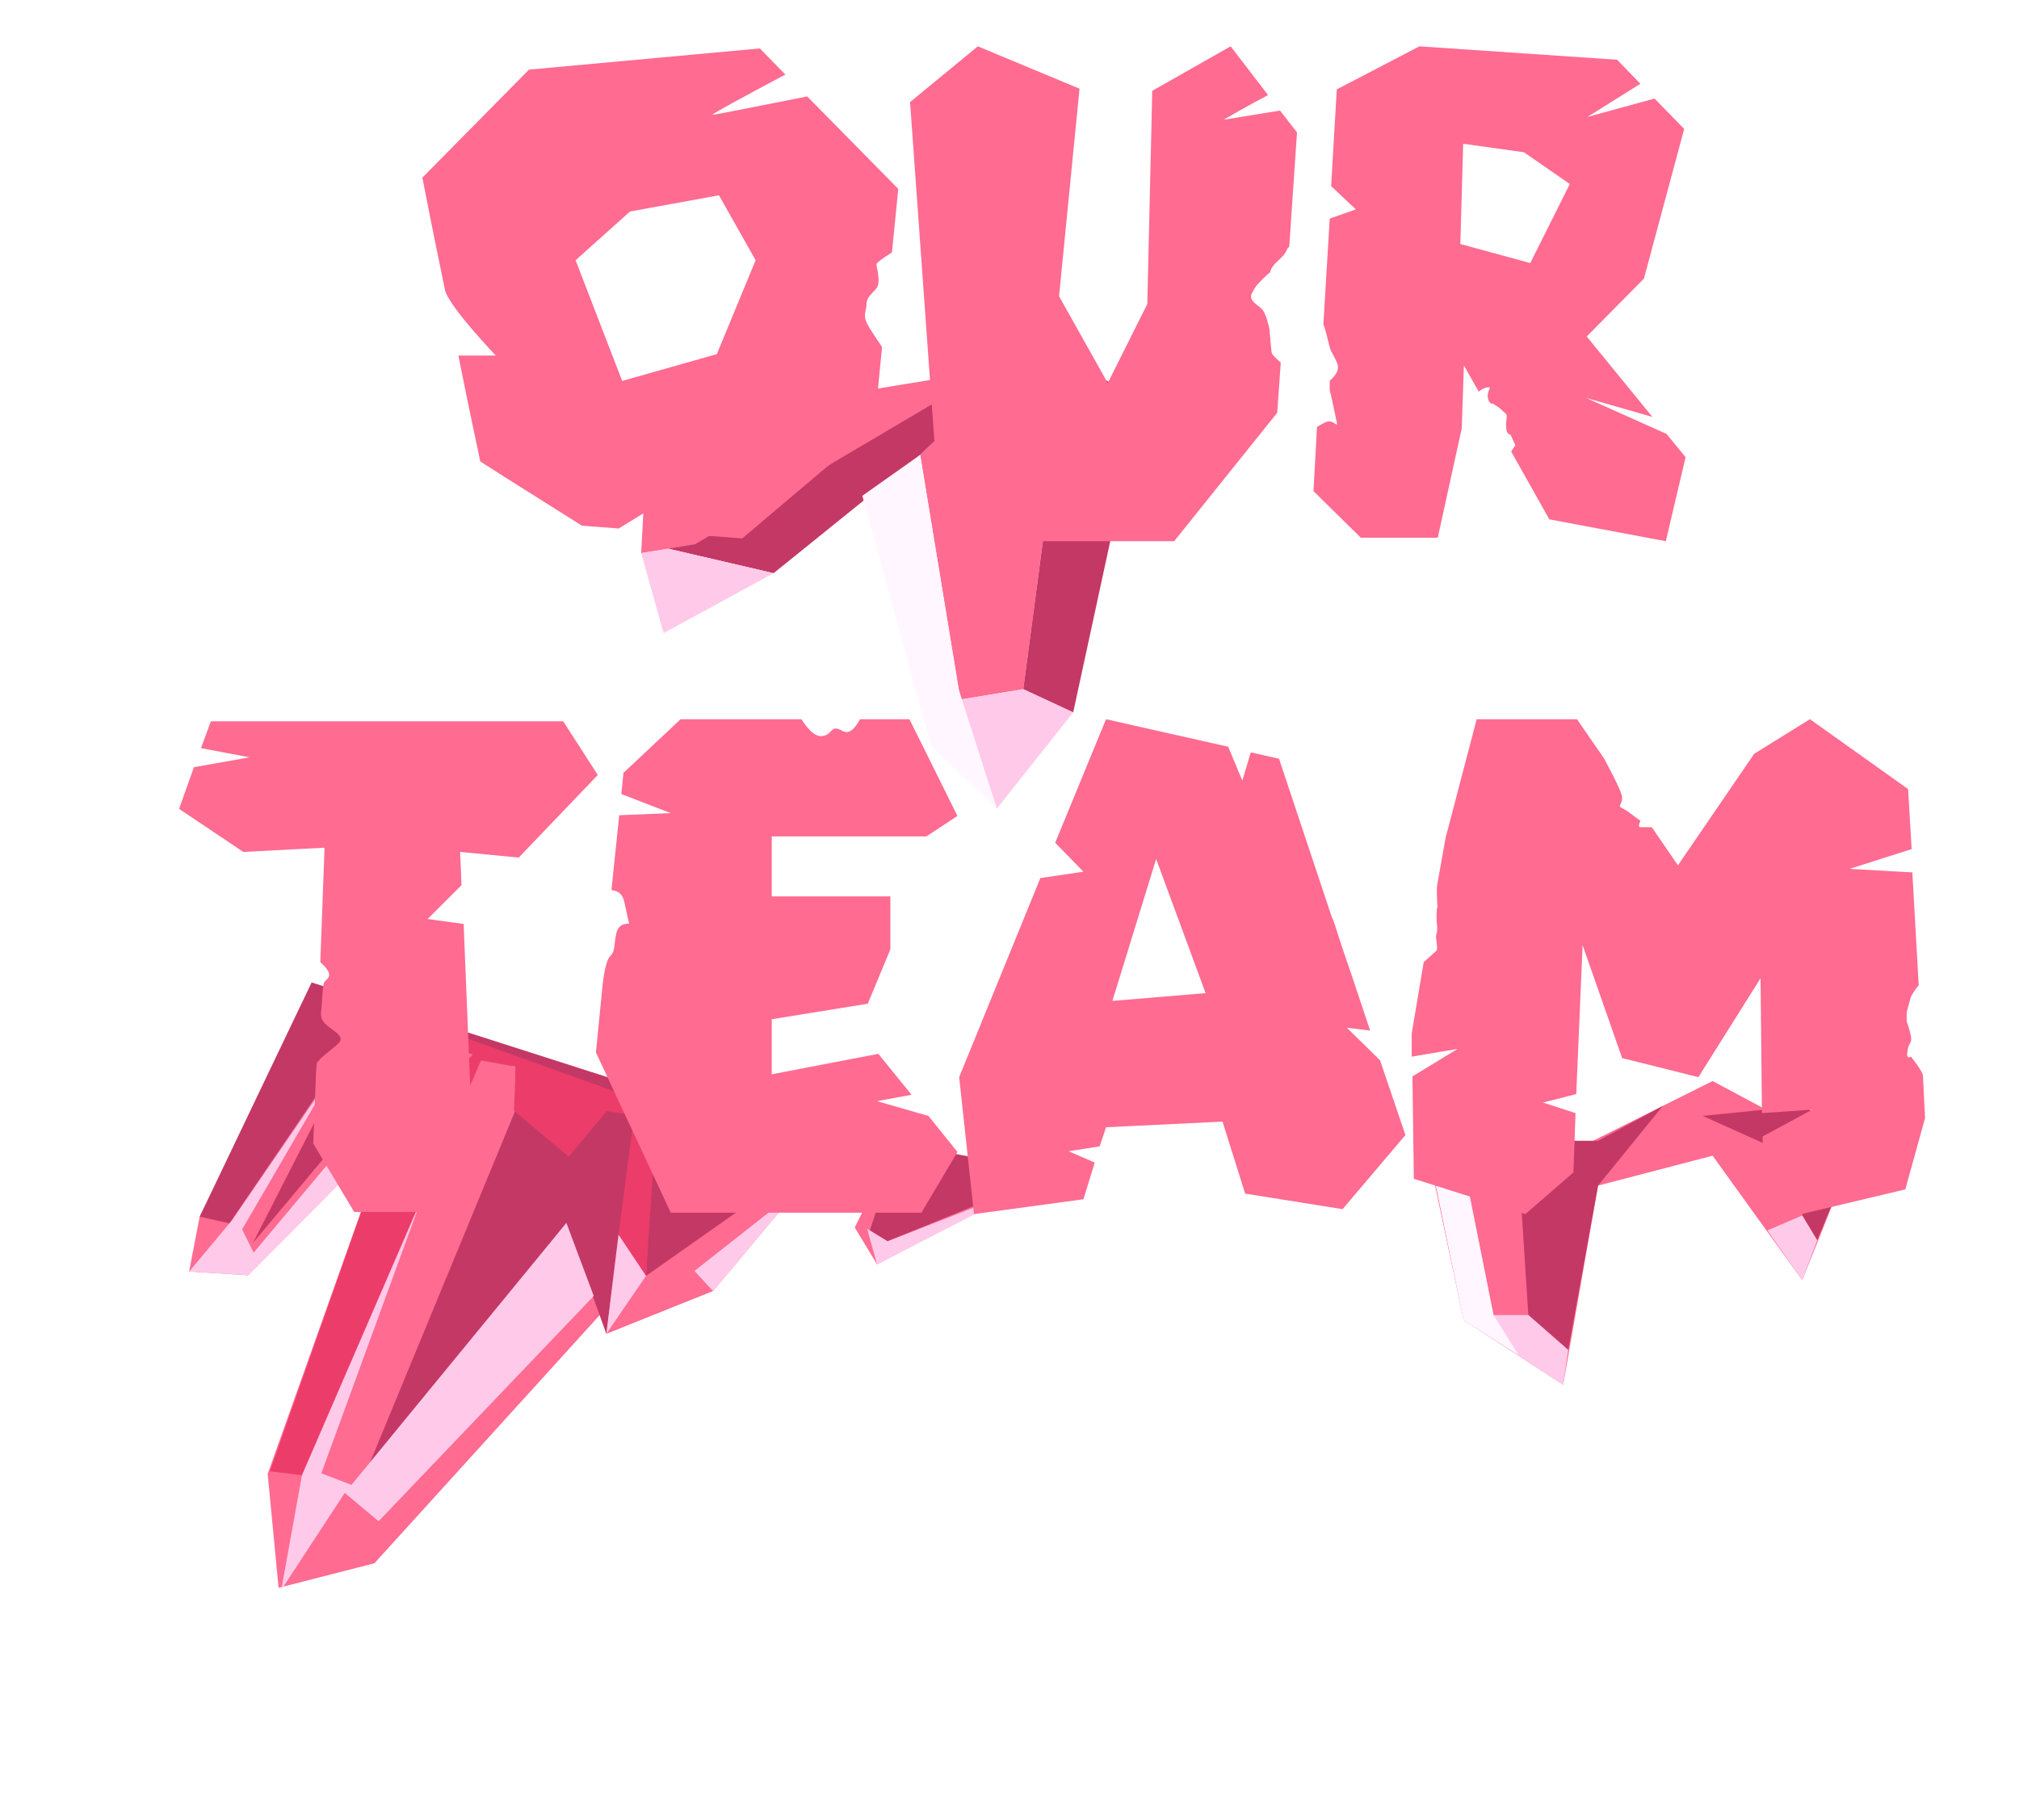 <svg width="366" height="330" viewBox="0 0 366 330" fill="none" xmlns="http://www.w3.org/2000/svg">
<g filter="url(#filter0_d_274_362)">
<path d="M185.495 127.959L192.964 71.686L181.264 71.711L166.807 85.476L174.099 129.833L185.495 127.959Z" fill="#FF6B91"/>
<path d="M126.043 101.761L116.23 103.281L117.468 80.3L179.332 70.13L126.043 101.761Z" fill="#FF6B91"/>
<path d="M194.546 132.165L206.9 75.088L192.356 67.988L179.332 70.129L125.998 101.675L121.114 102.478L140.237 106.926L166.807 85.475L181.264 71.71L192.964 71.685L185.495 127.959L194.546 132.165Z" fill="#C43865"/>
<path d="M194.546 132.166L180.697 149.628L174.099 129.833L185.495 127.96L194.546 132.166Z" fill="#FFCAE9"/>
<path d="M120.289 117.799L140.237 106.927L121.114 102.478L116.23 103.281L120.289 117.799Z" fill="#FFCAE9"/>
<path d="M115.124 86.38L117.468 80.3L96 81.931L102.403 90.369L115.124 86.38Z" fill="#FFCAE9"/>
<path d="M168.802 138.295L180.697 149.627L173.795 127.984L166.807 85.475L156.322 92.893L168.802 138.295Z" fill="#FFF6FF"/>
</g>
<g filter="url(#filter1_d_274_362)">
<path d="M265.32 242.334L259 212.542H283.375L310.459 199L335.738 212.542L326.71 235.112L310.459 212.542L289.695 217.959L283.375 254.07L265.32 242.334Z" fill="#FF6B91"/>
<path d="M277.056 241.432L275.25 213.445V209.834H289.695L301.432 203.514L289.695 217.959L284.278 247.751L277.056 241.432Z" fill="#C43865"/>
<path d="M326.71 213.445L308.654 205.32L326.71 203.514L335.738 208.028V212.542L329.418 227.89L326.71 223.376V213.445Z" fill="#C43865"/>
<path d="M270.736 241.432L264.417 209.834L265.32 206.793L259.903 206.223L259 211.639L265.32 242.334L283.375 254.071L284.278 247.751L277.056 241.432H270.736Z" fill="#FFCAE9"/>
<path d="M320.39 226.084L326.71 223.376L329.418 227.89L326.71 235.112L320.39 226.084Z" fill="#FFCAE9"/>
<path d="M275.25 248.654L270.736 241.432L264.417 209.834L265.32 207.125L259.903 206.223L259 211.639L265.32 242.334L275.25 248.654Z" fill="#FFF6FF"/>
</g>
<g filter="url(#filter2_d_274_362)">
<path d="M36.197 223.591L56.216 183.372L115.752 204.306L124.064 203.006L190.509 215.686L158.992 232.242L154.953 225.559L160.722 213.873L151.203 210.86L129.257 237.079L109.919 244.838L109.185 240.921L67.875 286.437L50.503 290.888L48.523 270.239L70.481 208.524L44.956 234.225L34.284 233.549L36.197 223.591Z" fill="#FF6B91"/>
<path d="M41.599 224.809L36.198 223.591L56.492 181.126L123.592 202.612L169.847 211.603L191.388 215.596L160.893 228.054L157.655 226.169L162.348 211.931L150.325 210.951L117.104 234.338L118.453 204.916L115.28 203.911L109.919 244.839L102.669 224.732L65.475 272.043L93.595 203.926L93.477 196.396L79.907 192.469L64.949 205.545L45.847 228.365L65.931 189.027L41.599 224.809Z" fill="#C43865"/>
<path d="M68.226 190.122L63.506 186.171L65.131 184.229L118.794 203.549L118.99 206.191L117.103 234.337L112.121 226.864L114.939 205.277L110.01 204.454L103.101 212.708L93.189 204.411L93.477 196.395L87.197 195.267L54.737 270.487L48.929 269.754L70.481 208.524L75.214 206.706L85.781 194.082L83.08 193.473L65.761 204.573L68.226 190.122Z" fill="#EC3C6A"/>
<path d="M42.005 224.323L60.373 197.586L43.893 225.904L45.978 230.126L65.079 207.306L70.481 208.524L44.956 234.224L34.284 233.549L42.005 224.323Z" fill="#FFCAE9"/>
<path d="M102.668 224.732L107.638 237.974L68.635 278.816L62.499 273.68L50.975 291.283L54.737 270.486L76.263 220.796L58.251 270.125L63.718 272.224L102.668 224.732Z" fill="#FFCAE9"/>
<path d="M112.121 226.864L109.919 244.838L117.103 234.337L112.121 226.864Z" fill="#FFCAE9"/>
<path d="M144.701 218.628L125.887 233.433L129.257 237.079L144.701 218.628Z" fill="#FFCAE9"/>
<path d="M158.992 232.242L157.182 225.773L160.893 228.053L187.127 217.809L158.992 232.242Z" fill="#FFCAE9"/>
</g>
<g filter="url(#filter3_di_274_362)">
<path d="M98.096 122.784L104.368 132.512L90.032 147.488L79.408 146.464L79.664 152.48L73.52 158.624L80.048 159.52L81.456 194.336L72.496 211.744H60.208L52.784 199.328L53.296 186.4L53.424 184.736C53.552 184.48 53.936 184.224 54.192 183.84C57.264 181.152 58.416 180.896 57.392 179.616C56.368 178.464 53.936 177.696 54.192 175.52C54.448 173.472 54.448 170.4 54.832 170.016C55.216 169.504 56.496 168.992 54.832 167.2C54.576 166.944 54.32 166.688 54.064 166.432L54.832 145.696L40.112 146.464L28.464 138.656L31.152 131.104L41.264 129.312L32.432 127.648L34.224 122.784H98.096ZM154.971 191.648L164.315 194.336L169.563 200.864L163.035 211.872H124.891H117.595L104.027 182.816L105.179 171.168C105.179 171.168 105.563 166.432 106.587 165.408C107.611 164.384 107.227 163.36 107.739 161.184C108.251 159.008 110.171 159.648 110.043 159.392C109.915 159.008 109.787 158.24 109.147 155.424C108.763 153.888 107.867 153.504 106.843 153.376L108.251 139.808L117.595 139.424L108.635 135.968L109.019 132.128L119.387 122.4H141.275C142.171 123.808 143.579 125.6 144.987 125.472C147.163 125.216 146.395 123.168 148.827 124.576C150.107 125.216 151.131 123.808 151.899 122.4H160.859L169.563 139.936L163.931 143.648H135.899V154.528H157.403V164.128L153.307 173.984L135.899 176.8V186.784L155.227 183.072L161.243 190.496L154.971 191.648ZM246.163 184.224L250.771 197.792L239.379 211.232L221.715 208.416L217.619 195.36L196.499 196.384L195.347 199.84L189.715 200.736L194.451 202.784L192.403 209.44L172.563 212.128L169.875 187.296L184.595 151.2L192.403 150.048L187.283 144.8L196.499 122.4L218.643 127.392L221.203 133.536L222.739 128.416L227.859 129.568L237.459 158.368L237.715 158.88L239.379 164L241.171 169.248L244.371 178.848L240.147 178.336L246.163 184.224ZM197.651 173.472L214.547 172.064L205.587 147.744L197.651 173.472ZM342.41 183.584C342.41 183.584 344.586 186.272 344.586 187.04L344.97 194.72L341.386 207.648L322.57 212.128L315.53 204.32V198.048C317.962 196.768 324.49 193.184 324.49 193.184L315.402 193.824L315.146 169.376L303.882 187.296L290.058 183.84L282.89 163.36L281.738 190.368L275.722 191.904L281.61 193.824L281.226 204.576L272.522 212.128L252.298 205.728L252.042 187.168L260.234 182.176L251.914 183.584V179.36L254.09 166.432L256.394 164.384C256.394 164.384 256.65 164.256 256.394 162.592C256.138 161.056 256.65 161.568 256.522 159.904C256.266 158.368 256.522 156.448 256.522 156.448C256.522 156.448 256.65 157.6 256.522 155.424C256.394 153.248 256.522 152.48 256.522 152.48L258.058 143.904L263.69 122.4H281.866L286.73 129.44C286.73 129.44 290.058 135.456 290.058 136.608C290.058 137.888 289.162 138.144 290.058 138.528C290.954 139.04 290.954 139.04 290.954 139.04L293.386 140.832C293.386 140.832 292.746 141.984 293.386 141.984C293.77 141.984 294.666 141.984 295.434 141.984L300.17 148.896L313.994 128.672L324.106 122.4L341.898 135.072L342.538 145.952L331.274 149.536L342.666 150.176L343.818 170.656C343.178 171.296 342.41 172.704 342.41 172.704L341.642 175.52V177.184C341.642 177.184 342.154 178.592 342.41 179.872C342.666 181.28 341.898 181.024 341.77 182.688C341.514 184.224 342.41 183.584 342.41 183.584Z" fill="#FF6B91"/>
</g>
<g filter="url(#filter4_di_274_362)">
<path d="M153.078 50.448C153.59 51.6 155.254 53.904 155.894 54.928L154.486 69.392L135.542 85.392L130.55 89.616L115.062 88.464L113.782 84.368L108.15 87.824L101.494 87.312L87.669 78.608L83.061 75.664L80.885 65.296L79.094 56.464H85.877C85.877 56.464 77.302 47.504 76.662 44.56L74.358 33.296L72.566 24.208L91.894 4.624L133.75 0.784L138.358 5.52C134.518 7.568 124.662 12.816 125.174 12.816C125.686 12.816 136.438 10.64 142.326 9.488L142.71 9.872L150.774 18.064L158.838 26.256L157.686 37.776C155.638 39.056 154.87 39.696 154.87 39.952C154.87 40.336 155.766 43.152 154.87 44.304C153.974 45.328 153.078 45.968 153.078 47.12C153.078 48.272 152.438 49.04 153.078 50.448ZM125.942 56.208L132.982 39.184L126.326 27.408L110.198 30.352L100.342 39.184L108.79 61.072L125.942 56.208ZM226.51 55.824C226.638 56.336 226.894 56.592 228.174 57.744L227.534 66.832L208.846 90.128H180.942L174.542 83.088L181.582 73.872L170.446 78.48L165.454 72.976L160.974 10.512L173.262 0.4L191.694 8.08L187.982 45.712L196.814 61.456L203.982 47.12L204.878 8.464L219.086 0.4L225.87 9.232C222.67 10.896 217.806 13.712 217.806 13.712L228.046 12.048L231.118 16.016L229.71 36.752C229.07 37.136 229.582 37.52 227.918 39.056C226.254 40.464 226.254 41.36 226.254 41.36C226.254 41.36 225.742 41.744 224.846 42.64C223.95 43.536 223.566 43.92 222.926 45.2C222.286 46.608 224.077 47.248 224.846 48.144C225.614 49.04 226.126 51.728 226.126 51.728C226.126 51.728 226.382 55.056 226.51 55.824ZM298.104 70.672L301.561 74.896L297.977 90.128L276.857 86.16L269.944 73.872C270.329 73.232 270.713 72.72 270.713 72.72L269.817 70.8C269.817 70.8 269.049 70.8 269.049 69.52C268.921 68.112 269.305 67.6 269.049 67.088C268.665 66.704 267.769 65.936 267.769 65.936L266.617 65.168C266.617 65.168 265.977 65.424 265.721 64.144C265.465 62.864 266.617 62.096 265.721 62.224C265.208 62.224 264.569 62.608 264.057 62.992L261.369 58.256L260.985 69.648L256.633 89.488H242.681L234.105 81.04L234.745 69.392C235.001 69.264 235.385 69.008 235.897 68.752C238.073 67.344 238.841 70.928 238.073 67.344C237.305 63.632 237.049 62.736 237.049 62.736C237.049 62.736 237.049 61.2 237.049 61.072C237.049 60.944 238.969 59.664 238.457 58C237.817 56.336 237.305 55.952 237.049 54.928C236.793 54.16 236.409 51.984 235.897 50.832L237.049 31.632L241.785 29.968C241.785 29.968 239.481 27.792 237.305 25.744L238.329 8.208L253.305 0.4L289.145 2.832L293.369 7.184L283.769 13.2L295.929 9.872L301.305 15.376L294.009 42.512L283.641 53.008L295.545 67.6C291.193 66.32 283.513 64.144 283.513 64.144L298.104 70.672ZM273.401 39.696L280.569 25.36L272.249 19.6L261.241 18.064L260.729 36.24L273.401 39.696Z" fill="#FF6B91"/>
</g>
<defs>
<filter id="filter0_d_274_362" x="66" y="34.988" width="170.899" height="141.64" filterUnits="userSpaceOnUse" color-interpolation-filters="sRGB">
<feFlood flood-opacity="0" result="BackgroundImageFix"/>
<feColorMatrix in="SourceAlpha" type="matrix" values="0 0 0 0 0 0 0 0 0 0 0 0 0 0 0 0 0 0 127 0" result="hardAlpha"/>
<feOffset dy="-3"/>
<feGaussianBlur stdDeviation="15"/>
<feComposite in2="hardAlpha" operator="out"/>
<feColorMatrix type="matrix" values="0 0 0 0 1 0 0 0 0 1 0 0 0 0 1 0 0 0 0.5 0"/>
<feBlend mode="normal" in2="BackgroundImageFix" result="effect1_dropShadow_274_362"/>
<feBlend mode="normal" in="SourceGraphic" in2="effect1_dropShadow_274_362" result="shape"/>
</filter>
<filter id="filter1_d_274_362" x="229" y="166" width="136.738" height="115.071" filterUnits="userSpaceOnUse" color-interpolation-filters="sRGB">
<feFlood flood-opacity="0" result="BackgroundImageFix"/>
<feColorMatrix in="SourceAlpha" type="matrix" values="0 0 0 0 0 0 0 0 0 0 0 0 0 0 0 0 0 0 127 0" result="hardAlpha"/>
<feOffset dy="-3"/>
<feGaussianBlur stdDeviation="15"/>
<feComposite in2="hardAlpha" operator="out"/>
<feColorMatrix type="matrix" values="0 0 0 0 1 0 0 0 0 1 0 0 0 0 1 0 0 0 0.5 0"/>
<feBlend mode="normal" in2="BackgroundImageFix" result="effect1_dropShadow_274_362"/>
<feBlend mode="normal" in="SourceGraphic" in2="effect1_dropShadow_274_362" result="shape"/>
</filter>
<filter id="filter2_d_274_362" x="4.284" y="148.126" width="217.104" height="170.157" filterUnits="userSpaceOnUse" color-interpolation-filters="sRGB">
<feFlood flood-opacity="0" result="BackgroundImageFix"/>
<feColorMatrix in="SourceAlpha" type="matrix" values="0 0 0 0 0 0 0 0 0 0 0 0 0 0 0 0 0 0 127 0" result="hardAlpha"/>
<feOffset dy="-3"/>
<feGaussianBlur stdDeviation="15"/>
<feComposite in2="hardAlpha" operator="out"/>
<feColorMatrix type="matrix" values="0 0 0 0 1 0 0 0 0 1 0 0 0 0 1 0 0 0 0.5 0"/>
<feBlend mode="normal" in2="BackgroundImageFix" result="effect1_dropShadow_274_362"/>
<feBlend mode="normal" in="SourceGraphic" in2="effect1_dropShadow_274_362" result="shape"/>
</filter>
<filter id="filter3_di_274_362" x="28.464" y="122.4" width="320.506" height="95.728" filterUnits="userSpaceOnUse" color-interpolation-filters="sRGB">
<feFlood flood-opacity="0" result="BackgroundImageFix"/>
<feColorMatrix in="SourceAlpha" type="matrix" values="0 0 0 0 0 0 0 0 0 0 0 0 0 0 0 0 0 0 127 0" result="hardAlpha"/>
<feOffset dx="2" dy="4"/>
<feGaussianBlur stdDeviation="1"/>
<feComposite in2="hardAlpha" operator="out"/>
<feColorMatrix type="matrix" values="0 0 0 0 0.761 0 0 0 0 0.263 0 0 0 0 0.424 0 0 0 1 0"/>
<feBlend mode="normal" in2="BackgroundImageFix" result="effect1_dropShadow_274_362"/>
<feBlend mode="normal" in="SourceGraphic" in2="effect1_dropShadow_274_362" result="shape"/>
<feColorMatrix in="SourceAlpha" type="matrix" values="0 0 0 0 0 0 0 0 0 0 0 0 0 0 0 0 0 0 127 0" result="hardAlpha"/>
<feOffset dx="2" dy="4"/>
<feGaussianBlur stdDeviation="0.75"/>
<feComposite in2="hardAlpha" operator="arithmetic" k2="-1" k3="1"/>
<feColorMatrix type="matrix" values="0 0 0 0 1 0 0 0 0 0.898 0 0 0 0 0.902 0 0 0 0.75 0"/>
<feBlend mode="normal" in2="shape" result="effect2_innerShadow_274_362"/>
</filter>
<filter id="filter4_di_274_362" x="72.565" y="0.4" width="232.995" height="95.728" filterUnits="userSpaceOnUse" color-interpolation-filters="sRGB">
<feFlood flood-opacity="0" result="BackgroundImageFix"/>
<feColorMatrix in="SourceAlpha" type="matrix" values="0 0 0 0 0 0 0 0 0 0 0 0 0 0 0 0 0 0 127 0" result="hardAlpha"/>
<feOffset dx="2" dy="4"/>
<feGaussianBlur stdDeviation="1"/>
<feComposite in2="hardAlpha" operator="out"/>
<feColorMatrix type="matrix" values="0 0 0 0 0.761 0 0 0 0 0.263 0 0 0 0 0.424 0 0 0 1 0"/>
<feBlend mode="normal" in2="BackgroundImageFix" result="effect1_dropShadow_274_362"/>
<feBlend mode="normal" in="SourceGraphic" in2="effect1_dropShadow_274_362" result="shape"/>
<feColorMatrix in="SourceAlpha" type="matrix" values="0 0 0 0 0 0 0 0 0 0 0 0 0 0 0 0 0 0 127 0" result="hardAlpha"/>
<feOffset dx="2" dy="4"/>
<feGaussianBlur stdDeviation="0.75"/>
<feComposite in2="hardAlpha" operator="arithmetic" k2="-1" k3="1"/>
<feColorMatrix type="matrix" values="0 0 0 0 1 0 0 0 0 0.898 0 0 0 0 0.902 0 0 0 0.75 0"/>
<feBlend mode="normal" in2="shape" result="effect2_innerShadow_274_362"/>
</filter>
</defs>
</svg>
